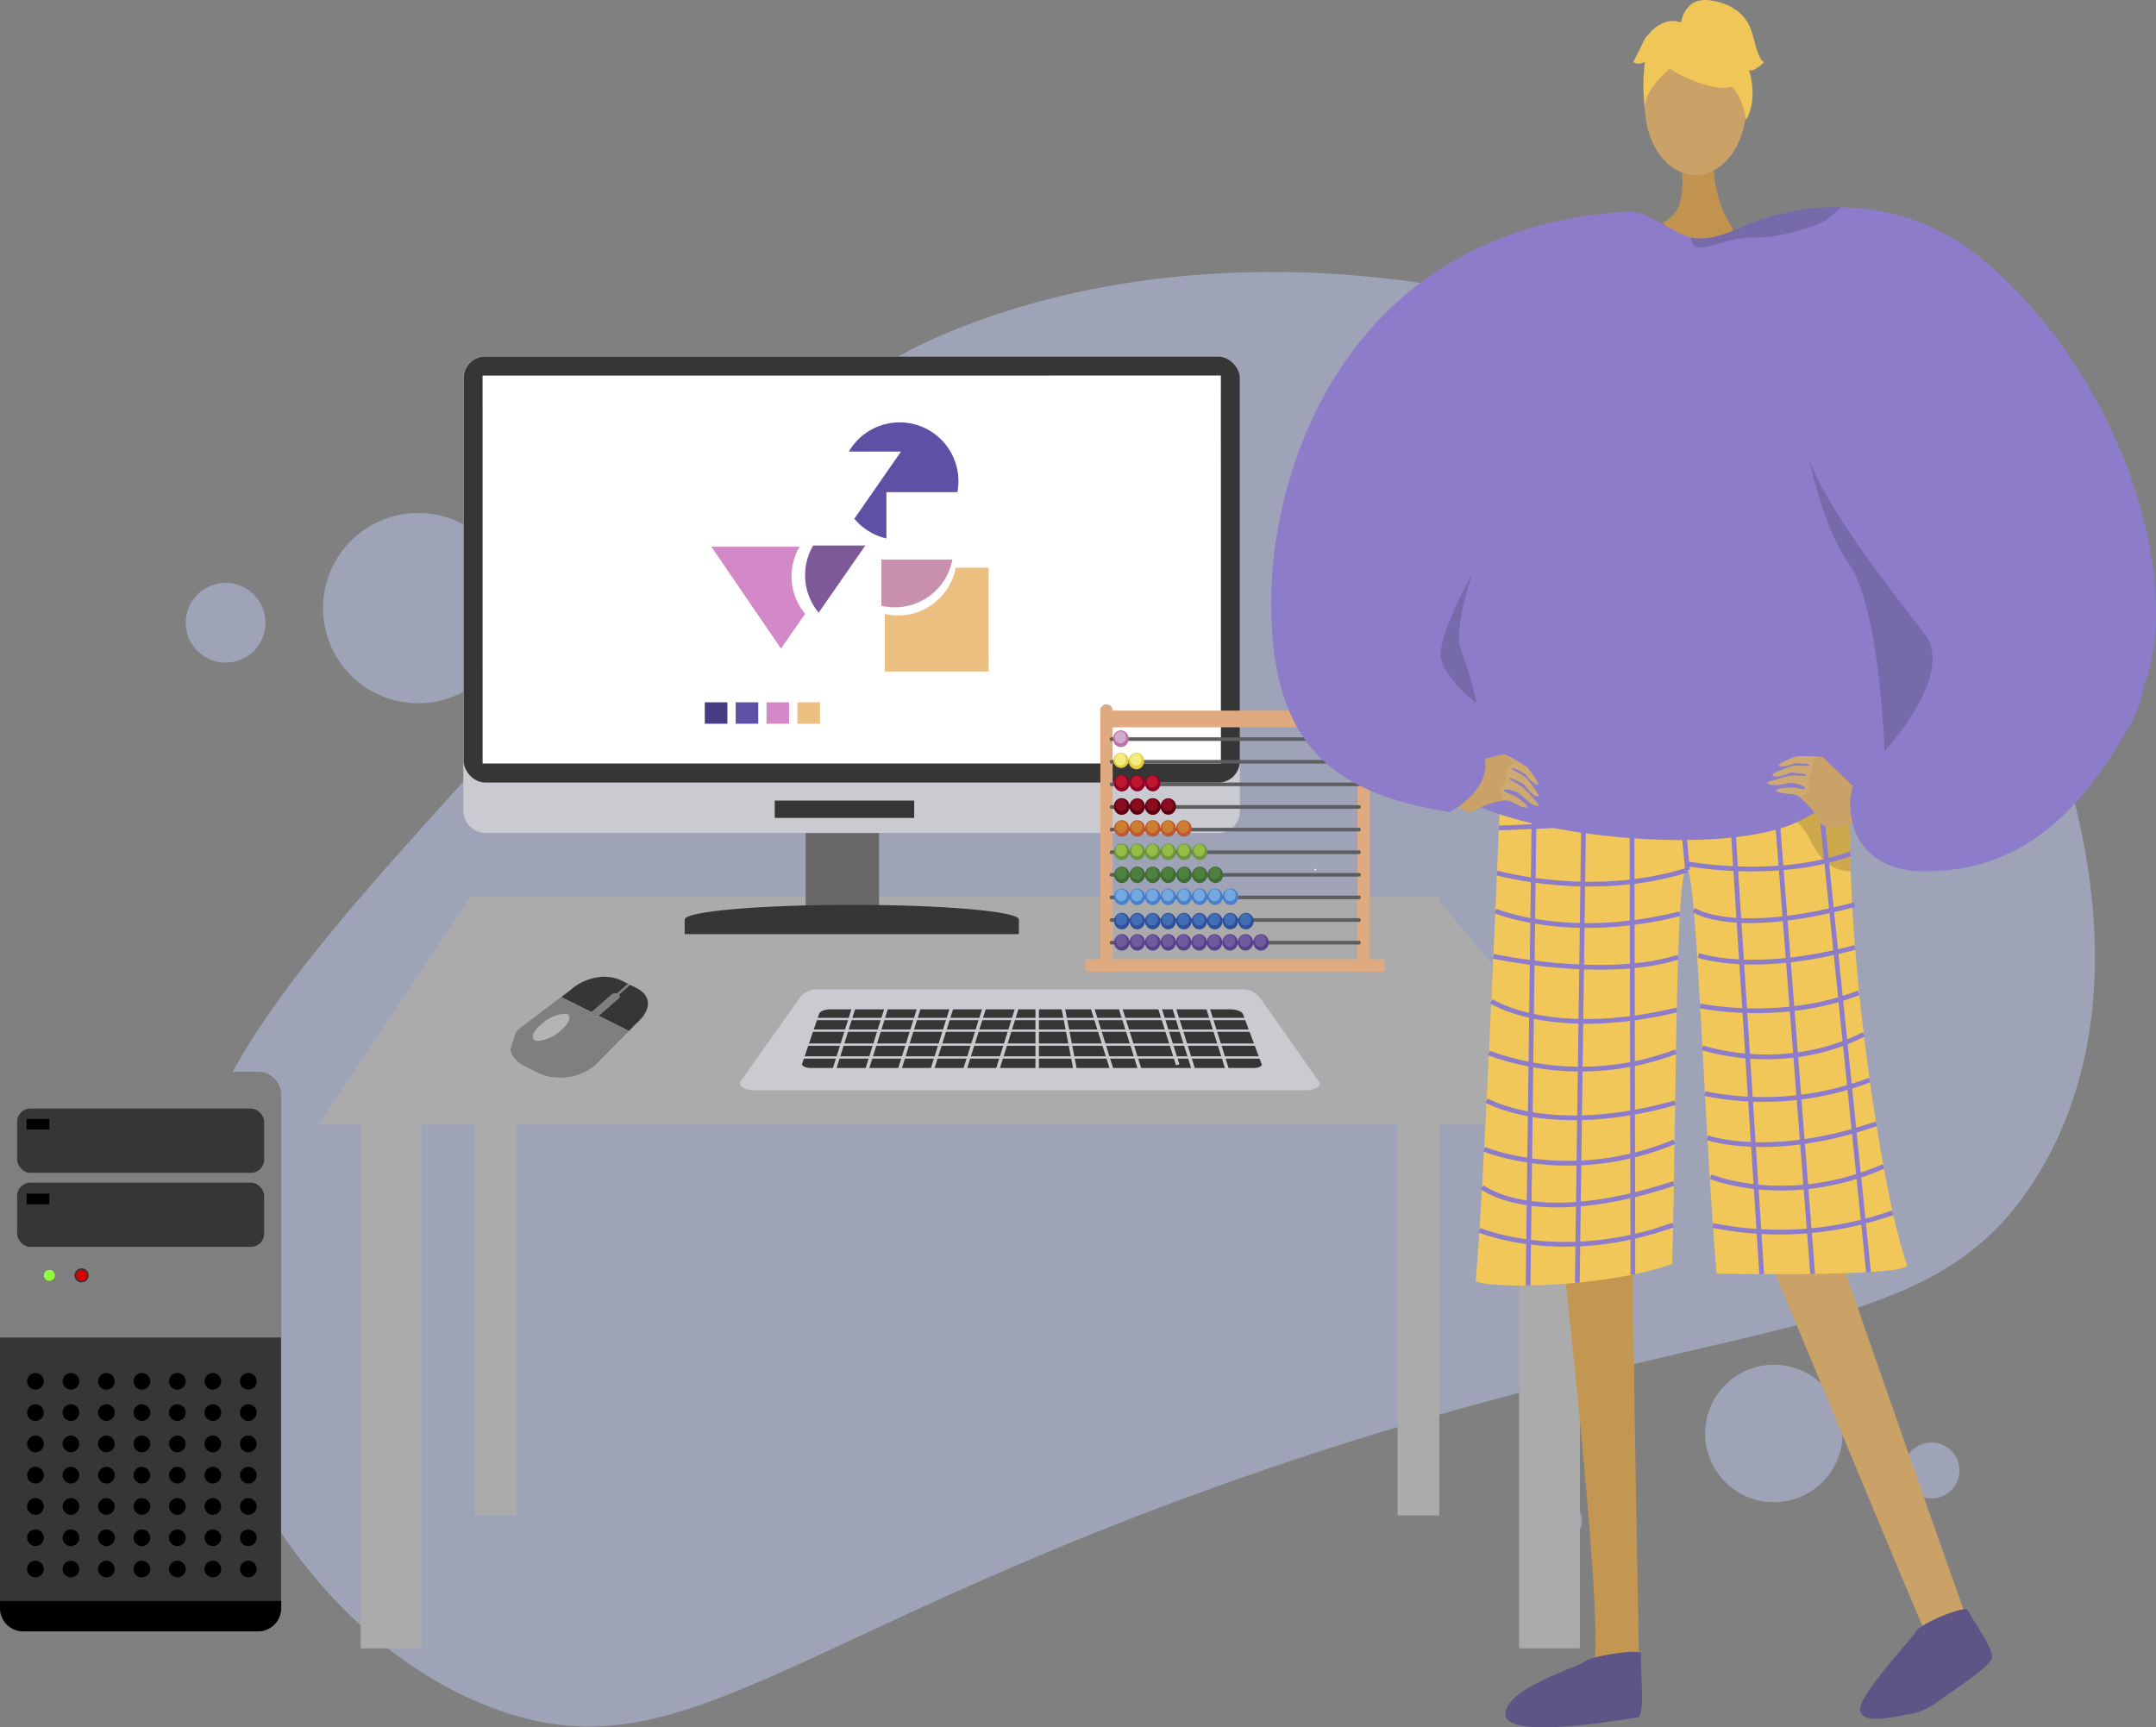 <svg xmlns="http://www.w3.org/2000/svg" xmlns:xlink="http://www.w3.org/1999/xlink" width="435" height="348.59" viewBox="0 0 435 348.59"><rect x="0" y="0" width="435" height="348.59" fill="#808080" stroke="none"/><defs><style>.a,.ax{fill:none;}.b{fill:#bec9f2;opacity:0.49;}.c{fill:#ababab;}.d{fill:#cacbd0;}.e{fill:#363636;}.f{fill:#69676a;}.g{fill:#fff;}.h{clip-path:url(#a);}.i{fill:#7f7f7f;}.j{fill:#b3b3b3;}.k{fill:#333;}.l{fill:#d60100;}.m{fill:#8fff3c;}.n{fill:#e0aa80;}.o{fill:#5d5e60;}.p{fill:#5d0012;}.q{fill:#bd172f;}.r{fill:#8a0d1f;}.s{fill:#930027;}.t{fill:#e7cb39;}.u{fill:#f2ec83;}.v{fill:#c173a6;}.w{fill:#d3abcc;}.x{fill:#6b9540;}.y{fill:#97bc45;}.z{fill:#4c7fca;}.aa{fill:#73a8e1;}.ab{fill:#416b36;}.ac{fill:#4e803f;}.ad{fill:#56428c;}.ae{fill:#705b9d;}.af{fill:#304f99;}.ag{fill:#426eb5;}.ah{fill:#c0582f;}.ai{fill:#cb7f33;}.aj{fill:#5f4fa5;}.ak{fill:#d389c8;}.al{fill:#493b84;}.am{fill:#eabf80;}.an{fill:#c990ad;}.ao{fill:#7e599a;}.ap{fill:#c2934e;}.aq{fill:#c39652;}.ar{fill:#caa267;}.as{fill:#5e5586;}.at{fill:#5e5587;}.au{fill:#f1c759;}.av{opacity:0.3;}.aw{opacity:0.5;}.ax{stroke:#8c7cc9;stroke-miterlimit:10;stroke-width:0.958px;}.ay{fill:#8c7cc9;}.az{fill:#cea971;}.ba{opacity:0.15;}.bb{fill:#f0c659;}</style><clipPath id="a"><path class="a" d="M903.093,559.64l6.574-20.528,24.428,1.686-6.574,20.527Z" transform="translate(-903.093 -539.112)"/></clipPath></defs><g transform="translate(-788.247 -316.964)"><g transform="translate(825.717 371.847)"><path class="b" d="M895.764,472.081c42.2-46.177,63.3-69.266,84.957-79.088,72.366-32.814,186.579-6.362,222.444,68.3,1.866,3.885,26.911,57.969,1.3,99.963-21.446,35.161-56.717,26.289-151.219,57.952-101.175,33.9-122.045,64.6-161.12,49.525-37-14.276-62.826-58.989-61.065-97.833C832.37,542.013,853.519,518.309,895.764,472.081Z" transform="translate(-830.718 -379.123)"/><circle class="b" cx="19.195" cy="19.195" r="19.195" transform="translate(27.706 48.647)"/><circle class="b" cx="8.05" cy="8.05" r="8.05" transform="translate(0 62.745)"/><circle class="b" cx="13.868" cy="13.868" r="13.868" transform="translate(306.565 220.534)"/><circle class="b" cx="5.646" cy="5.646" r="5.646" transform="translate(346.581 236.229)"/><circle class="b" cx="4.143" cy="4.143" r="4.143" transform="translate(71.044 30.634)"/><circle class="b" cx="4.143" cy="4.143" r="4.143" transform="translate(273.44 247.864)"/></g><g transform="translate(788.247 388.933)"><path class="c" d="M891.792,521.886h194.624l38.312,45.974H861.143Z" transform="translate(-796.78 -412.92)"/><rect class="c" width="12.26" height="105.741" transform="translate(306.494 154.941)"/><rect class="c" width="8.429" height="124.896" transform="translate(281.974 108.966)"/><rect class="c" width="8.429" height="124.896" transform="translate(95.779 108.966)"/><rect class="c" width="12.26" height="105.741" transform="translate(72.792 154.941)"/><path class="d" d="M957.522,561.583l11.93-16.857a4.6,4.6,0,0,1,3.762-1.64h85.42a4.276,4.276,0,0,1,3.487,1.532l12.052,17.118c.766.943-1.271,1.708-2.513,1.708H960.027C958.671,563.444,956.686,562.648,957.522,561.583Z" transform="translate(-808.037 -415.4)"/><path class="e" d="M971.528,558.671l3.456-10.168c.184-.483,1.157-.843,2.3-.843H1057.9c1.279,0,2.375.406,2.582.95l3.77,10.114c.154.383-.6.766-1.594.766H973.282C972.232,559.491,971.42,559.092,971.528,558.671Z" transform="translate(-809.699 -415.936)"/><rect class="d" width="93.197" height="0.467" transform="translate(161.606 133.44)"/><rect class="d" width="93.197" height="0.467" transform="translate(161.606 135.792)"/><rect class="d" width="93.197" height="0.467" transform="translate(161.606 138.612)"/><rect class="d" width="93.197" height="0.467" transform="translate(161.606 141.202)"/><rect class="d" width="0.705" height="15.532" transform="translate(242.849 129.907) rotate(-17.44)"/><rect class="d" width="0.705" height="15.532" transform="translate(236.029 129.905) rotate(-17.44)"/><rect class="d" width="0.705" height="15.47" transform="translate(232.621 128.269) rotate(-17.53)"/><rect class="d" width="0.705" height="15.532" transform="translate(225.202 129.901) rotate(-17.44)"/><rect class="d" width="0.705" height="15.532" transform="translate(219.554 129.9) rotate(-17.44)"/><rect class="d" width="0.705" height="15.532" transform="matrix(0.982, -0.19, 0.19, 0.982, 213.805, 129.661)"/><rect class="d" width="0.705" height="15.532" transform="translate(208.914 129.433)"/><rect class="d" width="15.532" height="0.705" transform="translate(167.765 144.49) rotate(-72.56)"/><rect class="d" width="15.532" height="0.705" transform="translate(174.36 144.504) rotate(-72.56)"/><rect class="d" width="15.532" height="0.705" transform="translate(180.947 144.492) rotate(-72.56)"/><rect class="d" width="15.532" height="0.705" transform="translate(187.535 144.494) rotate(-72.56)"/><rect class="d" width="15.532" height="0.705" transform="translate(194.123 144.491) rotate(-72.56)"/><rect class="d" width="15.532" height="0.705" transform="translate(200.718 144.497) rotate(-72.56)"/><rect class="f" width="14.804" height="17.187" transform="translate(162.549 95.496)"/><rect class="d" width="156.672" height="96.14" rx="4.33" transform="translate(93.48)"/><path class="e" d="M944.705,529.686v-2.95c0-1.641,15.118-2.958,33.715-2.958s33.714,1.325,33.714,2.958v2.95Z" transform="translate(-806.561 -413.141)"/><rect class="e" width="28.136" height="3.494" transform="translate(156.312 89.596)"/><rect class="e" width="156.611" height="85.949" rx="4.33" transform="translate(93.542)"/><path class="g" d="M898.527,481.09l-.008-78.279,148.956-.015.015,78.294Z" transform="translate(-801.155 -398.98)"/><g transform="translate(101.403 124.176)"><g class="h"><g transform="translate(1.557 0.965)"><path class="i" d="M910.341,553.694a1.313,1.313,0,0,1-.567-.154c-.873-.505-.092-2.069,1.747-3.494a7.627,7.627,0,0,1,4.352-1.808,1.313,1.313,0,0,1,.567.154c.873.505.092,2.069-1.747,3.494a7.624,7.624,0,0,1-4.352,1.808m4.735-8.82-8.283,6.26c-2.9,2.529-2.5,5.939.881,7.616l2.912,1.449a9.3,9.3,0,0,0,3.471.888,11.2,11.2,0,0,0,7.893-2.429l6.835-6.942-6.13-3.065h0a1.02,1.02,0,0,1-.69.253.474.474,0,0,1-.184-.046l-.637-.314c-.222-.115-.192-.383.062-.6h0l-6.13-3.066" transform="translate(-904.856 -540.752)"/><path class="e" d="M928.848,543.987h0m2.3-2.046h0l.2.1-2.3,2.038.115.054c.223.108.192.383-.061.606l-4.062,3.54,6.13,3.065,1.463-1.486c2.912-2.529,3.379-5.51,0-7.187l-1.448-.721" transform="translate(-907.219 -540.409)"/><path class="e" d="M925.865,540.213a10.728,10.728,0,0,0-7.585,2.751l-1.77,1.333,6.13,3.065,4.061-3.548a1.032,1.032,0,0,1,.69-.245.478.478,0,0,1,.185.046l.313.154-.207-.1,2.3-2.038.207.1h0l-1.456-.72a7.717,7.717,0,0,0-2.912-.766" transform="translate(-906.22 -540.205)"/><path class="i" d="M928.131,544.024a1.021,1.021,0,0,0-.69.245l-4.061,3.548h0c-.26.222-.284.49-.062.6l.636.314a.481.481,0,0,0,.185.046,1.02,1.02,0,0,0,.69-.253h0l4.061-3.541c.26-.222.283-.5.062-.6l-.116-.054h0l-.207-.1h0l-.314-.153a.457.457,0,0,0-.184-.046" transform="translate(-907 -540.652)"/><path class="i" d="M931.456,541.837l-2.337,2.038.207.1h0l.207.107h0l2.329-2.038-.2-.107-.207-.1" transform="translate(-907.696 -540.396)"/><path class="j" d="M916.443,548.674a7.642,7.642,0,0,0-4.352,1.808c-1.831,1.426-2.621,2.989-1.747,3.495a1.329,1.329,0,0,0,.568.153,7.63,7.63,0,0,0,4.352-1.808c1.831-1.425,2.621-2.988,1.746-3.494a1.323,1.323,0,0,0-.567-.154" transform="translate(-905.457 -541.196)"/></g></g></g><path class="i" d="M788.247,670.2V566.6h0a4.666,4.666,0,0,1,4.666-4.666H840.32a4.666,4.666,0,0,1,4.666,4.666h0V670.189h0a4.666,4.666,0,0,1-4.666,4.666H792.913A4.666,4.666,0,0,1,788.247,670.2Z" transform="translate(-788.247 -417.607)"/><path class="e" d="M792.875,681.964h47.407c2.575,0,4.666-2.651,4.666-5.923V622.665h-56.7v53.376C788.247,679.313,790.323,681.964,792.875,681.964Z" transform="translate(-788.247 -424.716)"/><circle class="k" cx="1.425" cy="1.425" r="1.425" transform="translate(15.033 183.989)"/><circle class="l" cx="1.119" cy="1.119" r="1.119" transform="translate(15.34 184.295)"/><circle class="m" cx="1.111" cy="1.111" r="1.111" transform="translate(8.857 184.303)"/><rect class="e" width="49.836" height="12.957" rx="2.647" transform="translate(3.455 151.753)"/><rect class="e" width="49.836" height="12.957" rx="2.647" transform="translate(3.455 166.702)"/><rect width="4.605" height="2.138" transform="translate(5.363 168.924)"/><rect width="4.605" height="2.138" transform="translate(5.363 153.845)"/><path d="M788.247,682.891v1.464h0a4.666,4.666,0,0,0,4.666,4.666H840.32a4.666,4.666,0,0,0,4.666-4.666h0v-1.464Z" transform="translate(-788.247 -431.765)"/><circle cx="1.686" cy="1.686" r="1.686" transform="translate(48.41 205.106)"/><circle cx="1.686" cy="1.686" r="1.686" transform="translate(41.254 205.106)"/><circle cx="1.686" cy="1.686" r="1.686" transform="translate(34.097 205.106)"/><circle cx="1.686" cy="1.686" r="1.686" transform="translate(26.94 205.106)"/><circle cx="1.686" cy="1.686" r="1.686" transform="translate(19.784 205.106)"/><circle cx="1.686" cy="1.686" r="1.686" transform="translate(12.627 205.106)"/><circle cx="1.686" cy="1.686" r="1.686" transform="translate(5.471 205.106)"/><circle cx="1.686" cy="1.686" r="1.686" transform="translate(48.41 211.42)"/><circle cx="1.686" cy="1.686" r="1.686" transform="translate(41.254 211.42)"/><circle cx="1.686" cy="1.686" r="1.686" transform="translate(34.097 211.42)"/><circle cx="1.686" cy="1.686" r="1.686" transform="translate(26.94 211.42)"/><circle cx="1.686" cy="1.686" r="1.686" transform="translate(19.784 211.42)"/><circle cx="1.686" cy="1.686" r="1.686" transform="translate(12.627 211.42)"/><circle cx="1.686" cy="1.686" r="1.686" transform="translate(5.471 211.42)"/><circle cx="1.686" cy="1.686" r="1.686" transform="translate(48.41 217.734)"/><circle cx="1.686" cy="1.686" r="1.686" transform="translate(41.254 217.734)"/><circle cx="1.686" cy="1.686" r="1.686" transform="translate(34.097 217.734)"/><circle cx="1.686" cy="1.686" r="1.686" transform="translate(26.94 217.734)"/><circle cx="1.686" cy="1.686" r="1.686" transform="translate(19.784 217.734)"/><circle cx="1.686" cy="1.686" r="1.686" transform="translate(12.627 217.734)"/><circle cx="1.686" cy="1.686" r="1.686" transform="translate(5.471 217.734)"/><circle cx="1.686" cy="1.686" r="1.686" transform="translate(48.41 224.047)"/><circle cx="1.686" cy="1.686" r="1.686" transform="translate(41.254 224.047)"/><circle cx="1.686" cy="1.686" r="1.686" transform="translate(34.097 224.047)"/><circle cx="1.686" cy="1.686" r="1.686" transform="translate(26.94 224.047)"/><circle cx="1.686" cy="1.686" r="1.686" transform="translate(19.784 224.047)"/><circle cx="1.686" cy="1.686" r="1.686" transform="translate(12.627 224.047)"/><circle cx="1.686" cy="1.686" r="1.686" transform="translate(5.471 224.047)"/><circle cx="1.686" cy="1.686" r="1.686" transform="translate(48.41 230.361)"/><circle cx="1.686" cy="1.686" r="1.686" transform="translate(41.254 230.361)"/><circle cx="1.686" cy="1.686" r="1.686" transform="translate(34.097 230.361)"/><circle cx="1.686" cy="1.686" r="1.686" transform="translate(26.94 230.361)"/><circle cx="1.686" cy="1.686" r="1.686" transform="translate(19.784 230.361)"/><circle cx="1.686" cy="1.686" r="1.686" transform="translate(12.627 230.361)"/><circle cx="1.686" cy="1.686" r="1.686" transform="translate(5.471 230.361)"/><circle cx="1.686" cy="1.686" r="1.686" transform="translate(48.41 236.675)"/><circle cx="1.686" cy="1.686" r="1.686" transform="translate(41.254 236.675)"/><circle cx="1.686" cy="1.686" r="1.686" transform="translate(34.097 236.675)"/><circle cx="1.686" cy="1.686" r="1.686" transform="translate(26.94 236.675)"/><circle cx="1.686" cy="1.686" r="1.686" transform="translate(19.784 236.675)"/><circle cx="1.686" cy="1.686" r="1.686" transform="translate(12.627 236.675)"/><circle cx="1.686" cy="1.686" r="1.686" transform="translate(5.471 236.675)"/><circle cx="1.686" cy="1.686" r="1.686" transform="translate(48.41 242.989)"/><circle cx="1.686" cy="1.686" r="1.686" transform="translate(41.254 242.989)"/><circle cx="1.686" cy="1.686" r="1.686" transform="translate(34.097 242.989)"/><circle cx="1.686" cy="1.686" r="1.686" transform="translate(26.94 242.989)"/><circle cx="1.686" cy="1.686" r="1.686" transform="translate(19.784 242.989)"/><circle cx="1.686" cy="1.686" r="1.686" transform="translate(12.627 242.989)"/><circle cx="1.686" cy="1.686" r="1.686" transform="translate(5.471 242.989)"/><path class="n" d="M1100.945,531.883v-52.4a1.265,1.265,0,1,0-2.468,0v52.388Z" transform="translate(-824.556 -407.776)"/><path class="n" d="M1100.949,532v-2.6c-.552.069-1.119-.207-1.119-1.387l.038-47.9a.412.412,0,0,1,0-.046,1.266,1.266,0,0,0-.819-1.15c-.1,0-.437-.038-.475.077a1.867,1.867,0,0,0-.093.59v52.388Z" transform="translate(-824.56 -407.89)"/><path class="n" d="M1042.15,531.883v-52.4a1.264,1.264,0,1,0-2.467,0v52.388Z" transform="translate(-817.674 -407.776)"/><path class="n" d="M1042.154,532v-52.4a1.862,1.862,0,0,0-.092-.59c0-.115-.383-.084-.475-.077a1.257,1.257,0,0,0-.819,1.15v.046l.038,47.9c0,1.172-.567,1.448-1.119,1.387v2.575Z" transform="translate(-817.678 -407.89)"/><path class="n" d="M1092.012,479.38H1042.13c-.459,0-1.011.766-1.011,1.678s.467,1.686.981,1.686H1092c.46,0,1.012-.766,1.012-1.686S1092.526,479.38,1092.012,479.38Z" transform="translate(-817.846 -407.944)"/><path class="o" d="M1092.257,485.481h-50.2c-.1,0-.222.169-.222.368s.1.367.215.367h50.2c.1,0,.222-.161.222-.367S1092.365,485.481,1092.257,485.481Z" transform="translate(-817.93 -408.658)"/><path class="o" d="M1092.257,490.653h-50.2c-.1,0-.222.162-.222.368s.1.367.215.367h50.2c.1,0,.222-.161.222-.367S1092.365,490.653,1092.257,490.653Z" transform="translate(-817.93 -409.264)"/><path class="o" d="M1092.257,495.817h-50.2c-.1,0-.222.161-.222.367s.1.368.215.368h50.2c.1,0,.222-.161.222-.368S1092.365,495.817,1092.257,495.817Z" transform="translate(-817.93 -409.868)"/><path class="o" d="M1092.257,500.989h-50.2c-.1,0-.222.161-.222.368s.1.367.215.367h50.2c.1,0,.222-.161.222-.367S1092.365,500.989,1092.257,500.989Z" transform="translate(-817.93 -410.474)"/><path class="o" d="M1092.257,506.161h-50.2c-.1,0-.222.169-.222.368s.1.367.215.367h50.2c.1,0,.222-.169.222-.367S1092.365,506.161,1092.257,506.161Z" transform="translate(-817.93 -411.079)"/><path class="o" d="M1092.257,511.333h-50.2c-.1,0-.222.162-.222.368s.1.367.215.367h50.2c.1,0,.222-.161.222-.367S1092.365,511.333,1092.257,511.333Z" transform="translate(-817.93 -411.684)"/><path class="o" d="M1092.257,516.5h-50.2c-.1,0-.222.161-.222.367s.1.368.215.368h50.2c.1,0,.222-.161.222-.368S1092.365,516.5,1092.257,516.5Z" transform="translate(-817.93 -412.289)"/><path class="o" d="M1092.257,521.66h-50.2c-.1,0-.222.162-.222.368s.1.367.215.367h50.2c.1,0,.222-.169.222-.367S1092.365,521.66,1092.257,521.66Z" transform="translate(-817.93 -412.893)"/><path class="o" d="M1092.257,526.833h-50.2c-.1,0-.222.161-.222.367s.1.368.215.368h50.2c.1,0,.222-.169.222-.368S1092.365,526.833,1092.257,526.833Z" transform="translate(-817.93 -413.499)"/><path class="o" d="M1092.257,532.005h-50.2c-.1,0-.222.161-.222.367s.1.368.215.368h50.2c.1,0,.222-.161.222-.368S1092.365,532.005,1092.257,532.005Z" transform="translate(-817.93 -414.104)"/><rect class="n" width="60.318" height="2.475" transform="translate(219.028 121.625)"/><ellipse class="p" cx="1.555" cy="1.663" rx="1.555" ry="1.663" transform="translate(224.767 89.113)"/><ellipse class="q" cx="1.134" cy="1.218" rx="1.134" ry="1.218" transform="translate(225.097 89.259)"/><ellipse class="g" cx="0.161" cy="0.176" rx="0.161" ry="0.176" transform="translate(225.572 89.558)"/><ellipse class="p" cx="1.555" cy="1.663" rx="1.555" ry="1.663" transform="translate(224.767 89.129)"/><ellipse class="r" cx="1.134" cy="1.218" rx="1.134" ry="1.218" transform="translate(225.097 89.274)"/><ellipse class="p" cx="1.555" cy="1.663" rx="1.555" ry="1.663" transform="translate(227.901 89.129)"/><ellipse class="r" cx="1.134" cy="1.218" rx="1.134" ry="1.218" transform="translate(228.223 89.274)"/><ellipse class="p" cx="1.555" cy="1.663" rx="1.555" ry="1.663" transform="translate(231.035 89.113)"/><ellipse class="q" cx="1.134" cy="1.218" rx="1.134" ry="1.218" transform="translate(231.357 89.259)"/><ellipse class="g" cx="0.161" cy="0.176" rx="0.161" ry="0.176" transform="translate(231.84 89.558)"/><ellipse class="p" cx="1.555" cy="1.663" rx="1.555" ry="1.663" transform="translate(231.035 89.129)"/><ellipse class="r" cx="1.134" cy="1.218" rx="1.134" ry="1.218" transform="translate(231.357 89.274)"/><ellipse class="p" cx="1.555" cy="1.663" rx="1.555" ry="1.663" transform="translate(234.169 89.129)"/><ellipse class="r" cx="1.134" cy="1.218" rx="1.134" ry="1.218" transform="translate(234.491 89.274)"/><ellipse class="s" cx="1.555" cy="1.663" rx="1.555" ry="1.663" transform="translate(224.783 84.393)"/><ellipse class="q" cx="1.134" cy="1.218" rx="1.134" ry="1.218" transform="translate(225.104 84.539)"/><ellipse class="g" cx="0.161" cy="0.176" rx="0.161" ry="0.176" transform="translate(225.587 84.838)"/><ellipse class="s" cx="1.555" cy="1.663" rx="1.555" ry="1.663" transform="translate(224.783 84.409)"/><ellipse class="q" cx="1.134" cy="1.218" rx="1.134" ry="1.218" transform="translate(225.104 84.554)"/><ellipse class="s" cx="1.555" cy="1.663" rx="1.555" ry="1.663" transform="translate(227.909 84.409)"/><ellipse class="q" cx="1.134" cy="1.218" rx="1.134" ry="1.218" transform="translate(228.238 84.554)"/><ellipse class="s" cx="1.555" cy="1.663" rx="1.555" ry="1.663" transform="translate(231.035 84.409)"/><ellipse class="q" cx="1.134" cy="1.218" rx="1.134" ry="1.218" transform="translate(231.357 84.554)"/><path class="t" d="M1045.738,490.653a1.533,1.533,0,1,1-1.579-1.64A1.618,1.618,0,0,1,1045.738,490.653Z" transform="translate(-818.028 -409.072)"/><ellipse class="u" cx="1.134" cy="1.218" rx="1.134" ry="1.218" transform="translate(224.936 80.087)"/><ellipse class="t" cx="1.555" cy="1.663" rx="1.555" ry="1.663" transform="translate(227.733 79.957)"/><ellipse class="u" cx="1.134" cy="1.218" rx="1.134" ry="1.218" transform="translate(228.062 80.102)"/><ellipse class="v" cx="1.555" cy="1.663" rx="1.555" ry="1.663" transform="translate(224.591 75.444)"/><ellipse class="q" cx="1.134" cy="1.218" rx="1.134" ry="1.218" transform="translate(224.921 75.589)"/><ellipse class="g" cx="0.161" cy="0.176" rx="0.161" ry="0.176" transform="translate(225.396 75.888)"/><ellipse class="v" cx="1.555" cy="1.663" rx="1.555" ry="1.663" transform="translate(224.591 75.459)"/><ellipse class="w" cx="1.134" cy="1.218" rx="1.134" ry="1.218" transform="translate(224.921 75.604)"/><ellipse class="x" cx="1.555" cy="1.663" rx="1.555" ry="1.663" transform="translate(224.783 98.27)"/><ellipse class="y" cx="1.134" cy="1.218" rx="1.134" ry="1.218" transform="translate(225.104 98.415)"/><ellipse class="x" cx="1.555" cy="1.663" rx="1.555" ry="1.663" transform="translate(227.909 98.27)"/><ellipse class="y" cx="1.134" cy="1.218" rx="1.134" ry="1.218" transform="translate(228.238 98.415)"/><ellipse class="x" cx="1.555" cy="1.663" rx="1.555" ry="1.663" transform="translate(231.02 98.27)"/><ellipse class="y" cx="1.134" cy="1.218" rx="1.134" ry="1.218" transform="translate(231.349 98.415)"/><ellipse class="x" cx="1.555" cy="1.663" rx="1.555" ry="1.663" transform="translate(234.154 98.27)"/><ellipse class="y" cx="1.134" cy="1.218" rx="1.134" ry="1.218" transform="translate(234.483 98.415)"/><ellipse class="x" cx="1.555" cy="1.663" rx="1.555" ry="1.663" transform="translate(237.379 98.27)"/><ellipse class="y" cx="1.134" cy="1.218" rx="1.134" ry="1.218" transform="translate(237.709 98.415)"/><ellipse class="x" cx="1.555" cy="1.663" rx="1.555" ry="1.663" transform="translate(240.513 98.27)"/><ellipse class="y" cx="1.134" cy="1.218" rx="1.134" ry="1.218" transform="translate(240.843 98.415)"/><ellipse class="z" cx="1.555" cy="1.663" rx="1.555" ry="1.663" transform="translate(224.783 107.357)"/><ellipse class="aa" cx="1.134" cy="1.218" rx="1.134" ry="1.218" transform="translate(225.104 107.503)"/><ellipse class="z" cx="1.555" cy="1.663" rx="1.555" ry="1.663" transform="translate(227.909 107.357)"/><ellipse class="aa" cx="1.134" cy="1.218" rx="1.134" ry="1.218" transform="translate(228.238 107.503)"/><ellipse class="z" cx="1.555" cy="1.663" rx="1.555" ry="1.663" transform="translate(231.02 107.357)"/><ellipse class="aa" cx="1.134" cy="1.218" rx="1.134" ry="1.218" transform="translate(231.349 107.503)"/><ellipse class="z" cx="1.555" cy="1.663" rx="1.555" ry="1.663" transform="translate(234.154 107.357)"/><ellipse class="aa" cx="1.134" cy="1.218" rx="1.134" ry="1.218" transform="translate(234.483 107.503)"/><ellipse class="z" cx="1.555" cy="1.663" rx="1.555" ry="1.663" transform="translate(237.357 107.334)"/><ellipse class="aa" cx="1.134" cy="1.218" rx="1.134" ry="1.218" transform="translate(237.686 107.48)"/><ellipse class="z" cx="1.555" cy="1.663" rx="1.555" ry="1.663" transform="translate(240.49 107.334)"/><ellipse class="aa" cx="1.134" cy="1.218" rx="1.134" ry="1.218" transform="translate(240.82 107.48)"/><ellipse class="z" cx="1.555" cy="1.663" rx="1.555" ry="1.663" transform="translate(243.594 107.334)"/><ellipse class="aa" cx="1.134" cy="1.218" rx="1.134" ry="1.218" transform="translate(243.923 107.48)"/><ellipse class="z" cx="1.555" cy="1.663" rx="1.555" ry="1.663" transform="translate(246.727 107.334)"/><ellipse class="aa" cx="1.134" cy="1.218" rx="1.134" ry="1.218" transform="translate(247.057 107.48)"/><ellipse class="ab" cx="1.555" cy="1.663" rx="1.555" ry="1.663" transform="translate(224.783 102.913)"/><ellipse class="ac" cx="1.134" cy="1.218" rx="1.134" ry="1.218" transform="translate(225.104 103.059)"/><ellipse class="ab" cx="1.555" cy="1.663" rx="1.555" ry="1.663" transform="translate(227.909 102.913)"/><ellipse class="ac" cx="1.134" cy="1.218" rx="1.134" ry="1.218" transform="translate(228.238 103.059)"/><ellipse class="ab" cx="1.555" cy="1.663" rx="1.555" ry="1.663" transform="translate(231.02 102.913)"/><ellipse class="ac" cx="1.134" cy="1.218" rx="1.134" ry="1.218" transform="translate(231.349 103.059)"/><ellipse class="ab" cx="1.555" cy="1.663" rx="1.555" ry="1.663" transform="translate(234.154 102.913)"/><ellipse class="ac" cx="1.134" cy="1.218" rx="1.134" ry="1.218" transform="translate(234.483 103.059)"/><ellipse class="ab" cx="1.555" cy="1.663" rx="1.555" ry="1.663" transform="translate(237.357 102.913)"/><ellipse class="ac" cx="1.134" cy="1.218" rx="1.134" ry="1.218" transform="translate(237.686 103.059)"/><ellipse class="ab" cx="1.555" cy="1.663" rx="1.555" ry="1.663" transform="translate(240.513 102.913)"/><ellipse class="ac" cx="1.134" cy="1.218" rx="1.134" ry="1.218" transform="translate(240.843 103.059)"/><ellipse class="ab" cx="1.555" cy="1.663" rx="1.555" ry="1.663" transform="translate(243.67 102.913)"/><ellipse class="ac" cx="1.134" cy="1.218" rx="1.134" ry="1.218" transform="translate(243.992 103.059)"/><ellipse class="g" cx="0.161" cy="0.176" rx="0.161" ry="0.176" transform="translate(265.224 103.358)"/><ellipse class="ad" cx="1.555" cy="1.663" rx="1.555" ry="1.663" transform="translate(224.783 116.544)"/><ellipse class="ae" cx="1.134" cy="1.218" rx="1.134" ry="1.218" transform="translate(225.104 116.69)"/><ellipse class="ad" cx="1.555" cy="1.663" rx="1.555" ry="1.663" transform="translate(227.909 116.544)"/><ellipse class="ae" cx="1.134" cy="1.218" rx="1.134" ry="1.218" transform="translate(228.238 116.69)"/><ellipse class="ad" cx="1.555" cy="1.663" rx="1.555" ry="1.663" transform="translate(231.02 116.544)"/><ellipse class="ae" cx="1.134" cy="1.218" rx="1.134" ry="1.218" transform="translate(231.349 116.69)"/><ellipse class="ad" cx="1.555" cy="1.663" rx="1.555" ry="1.663" transform="translate(234.154 116.544)"/><ellipse class="ae" cx="1.134" cy="1.218" rx="1.134" ry="1.218" transform="translate(234.483 116.69)"/><ellipse class="ad" cx="1.555" cy="1.663" rx="1.555" ry="1.663" transform="translate(237.257 116.544)"/><ellipse class="ae" cx="1.134" cy="1.218" rx="1.134" ry="1.218" transform="translate(237.586 116.69)"/><ellipse class="ad" cx="1.555" cy="1.663" rx="1.555" ry="1.663" transform="translate(240.391 116.544)"/><ellipse class="ae" cx="1.134" cy="1.218" rx="1.134" ry="1.218" transform="translate(240.72 116.69)"/><ellipse class="ad" cx="1.555" cy="1.663" rx="1.555" ry="1.663" transform="translate(243.494 116.544)"/><ellipse class="ae" cx="1.134" cy="1.218" rx="1.134" ry="1.218" transform="translate(243.824 116.69)"/><ellipse class="ad" cx="1.555" cy="1.663" rx="1.555" ry="1.663" transform="translate(246.628 116.544)"/><ellipse class="ae" cx="1.134" cy="1.218" rx="1.134" ry="1.218" transform="translate(246.957 116.69)"/><ellipse class="ad" cx="1.555" cy="1.663" rx="1.555" ry="1.663" transform="translate(249.739 116.544)"/><ellipse class="ae" cx="1.134" cy="1.218" rx="1.134" ry="1.218" transform="translate(250.061 116.69)"/><ellipse class="ad" cx="1.555" cy="1.663" rx="1.555" ry="1.663" transform="translate(252.873 116.544)"/><ellipse class="ae" cx="1.134" cy="1.218" rx="1.134" ry="1.218" transform="translate(253.195 116.69)"/><ellipse class="af" cx="1.555" cy="1.663" rx="1.555" ry="1.663" transform="translate(224.783 112.254)"/><ellipse class="ag" cx="1.134" cy="1.218" rx="1.134" ry="1.218" transform="translate(225.104 112.399)"/><ellipse class="af" cx="1.555" cy="1.663" rx="1.555" ry="1.663" transform="translate(227.909 112.254)"/><ellipse class="ag" cx="1.134" cy="1.218" rx="1.134" ry="1.218" transform="translate(228.238 112.399)"/><ellipse class="af" cx="1.555" cy="1.663" rx="1.555" ry="1.663" transform="translate(231.02 112.254)"/><ellipse class="ag" cx="1.134" cy="1.218" rx="1.134" ry="1.218" transform="translate(231.349 112.399)"/><ellipse class="af" cx="1.555" cy="1.663" rx="1.555" ry="1.663" transform="translate(234.154 112.254)"/><ellipse class="ag" cx="1.134" cy="1.218" rx="1.134" ry="1.218" transform="translate(234.483 112.399)"/><ellipse class="af" cx="1.555" cy="1.663" rx="1.555" ry="1.663" transform="translate(237.31 112.254)"/><ellipse class="ag" cx="1.134" cy="1.218" rx="1.134" ry="1.218" transform="translate(237.64 112.399)"/><ellipse class="af" cx="1.555" cy="1.663" rx="1.555" ry="1.663" transform="translate(240.444 112.254)"/><ellipse class="ag" cx="1.134" cy="1.218" rx="1.134" ry="1.218" transform="translate(240.766 112.399)"/><ellipse class="af" cx="1.555" cy="1.663" rx="1.555" ry="1.663" transform="translate(243.548 112.254)"/><ellipse class="ag" cx="1.134" cy="1.218" rx="1.134" ry="1.218" transform="translate(243.877 112.399)"/><ellipse class="af" cx="1.555" cy="1.663" rx="1.555" ry="1.663" transform="translate(246.682 112.254)"/><ellipse class="ag" cx="1.134" cy="1.218" rx="1.134" ry="1.218" transform="translate(247.011 112.399)"/><ellipse class="af" cx="1.555" cy="1.663" rx="1.555" ry="1.663" transform="translate(249.839 112.254)"/><ellipse class="ag" cx="1.134" cy="1.218" rx="1.134" ry="1.218" transform="translate(250.168 112.399)"/><ellipse class="ah" cx="1.555" cy="1.663" rx="1.555" ry="1.663" transform="translate(224.783 93.55)"/><ellipse class="ai" cx="1.134" cy="1.218" rx="1.134" ry="1.218" transform="translate(225.104 93.695)"/><ellipse class="ah" cx="1.555" cy="1.663" rx="1.555" ry="1.663" transform="translate(227.909 93.55)"/><ellipse class="ai" cx="1.134" cy="1.218" rx="1.134" ry="1.218" transform="translate(228.238 93.695)"/><ellipse class="ah" cx="1.555" cy="1.663" rx="1.555" ry="1.663" transform="translate(231.02 93.55)"/><ellipse class="ai" cx="1.134" cy="1.218" rx="1.134" ry="1.218" transform="translate(231.349 93.695)"/><ellipse class="ah" cx="1.555" cy="1.663" rx="1.555" ry="1.663" transform="translate(234.154 93.55)"/><ellipse class="ai" cx="1.134" cy="1.218" rx="1.134" ry="1.218" transform="translate(234.483 93.695)"/><ellipse class="ah" cx="1.555" cy="1.663" rx="1.555" ry="1.663" transform="translate(237.31 93.55)"/><ellipse class="ai" cx="1.134" cy="1.218" rx="1.134" ry="1.218" transform="translate(237.64 93.695)"/><rect class="g" width="53.621" height="48.212" transform="translate(143.14 18.857)"/><g transform="translate(142.205 69.766)"><rect class="aj" width="4.551" height="4.322" transform="translate(6.229)"/><rect class="ak" width="4.551" height="4.322" transform="translate(12.451)"/><rect class="al" width="4.551" height="4.322"/><rect class="am" width="4.551" height="4.322" transform="translate(18.681)"/></g><g transform="translate(143.53 13.269)"><path class="am" d="M993.088,456.362a11.89,11.89,0,0,1-2.667-.314v11.616h20.957V446.707h-6.635A11.87,11.87,0,0,1,993.088,456.362Z" transform="translate(-955.442 -417.389)"/><path class="aj" d="M992.748,419.389l-9.417,13.555a11.853,11.853,0,0,0,6.467,3.985V427.58h14.321a11.862,11.862,0,0,0-21.9-8.191Z" transform="translate(-954.482 -413.502)"/><path class="an" d="M989.658,454.191a11.823,11.823,0,0,0,14.209-8.812c.042-.176.079-.351.111-.529H989.658Z" transform="translate(-955.353 -417.171)"/><path class="ak" d="M968.605,441.916h-17.8l14.038,20.558,4.873-7.011a11.83,11.83,0,0,1-1.111-13.555Z" transform="translate(-950.805 -416.827)"/><path class="ao" d="M973.847,441.648a11.83,11.83,0,0,0,1.111,13.555l9.418-13.555Z" transform="translate(-953.312 -416.796)"/></g></g><g transform="translate(1044.726 316.964)"><path class="ap" d="M1178.428,350.739s-.675,8.724,3.276,14.925c2.655,4.166-2.53,3.843-8.2,2.945-4.351-.69-5.2-3.137-5.2-3.137a6.054,6.054,0,0,0,3.361-3.983c.9-2.911.431-8.037-.031-10.75C1170.673,345.093,1178.428,350.739,1178.428,350.739Z" transform="translate(-1089.212 -320.623)"/><g transform="translate(41.263 149.861)"><path class="aq" d="M1143.477,599.069s9.853,86.237,6.318,87.784c-6.339,2.819-31.2,12.11-3.657,9.689,14.178.611,13.085-2.536,13.26-5.221.144-2.194-1.6-79.493-1.119-85.515.107-1.348.172-2.164.172-2.164Z" transform="translate(-1126.393 -499.845)"/><path class="ar" d="M1231.342,673.242a28.413,28.413,0,0,0-8.285,3.35c-7.277-17.076-33.862-81.2-33.862-81.2l11.664-9.307S1223.882,652.459,1231.342,673.242Z" transform="translate(-1132.921 -498.326)"/><path class="as" d="M1235.028,684.959c-.557-1.128-10.356,3.1-10.626,4.5-.133.691-12.632,13.935-11,16.045.854,2.252,5.393,1.273,10.062.4a12.852,12.852,0,0,0,5.138-2.207c5.505-3.964,10.49-7.1,11.242-8.965C1240.5,693.1,1236.123,687.176,1235.028,684.959Z" transform="translate(-1135.736 -509.876)"/><path class="at" d="M1159.628,694.933c.143-1.249-10.451.515-11.438,1.545s-16.378,5.5-15.937,10.747,24.879.7,26.627.543S1159.345,697.389,1159.628,694.933Z" transform="translate(-1126.254 -511.016)"/><path class="au" d="M1130.59,493.03a5.463,5.463,0,0,0,3.214,1.172c7.284-.459,38.741-2.521,55.7-4.911,5.984-.843,10.162-1.727,10.836-2.6a.678.678,0,0,1,0,.07c.034.943.385,11.741.8,25.9.81,27.949,6.984,67.562,11.346,79.38.941,2.551-38.415,1.827-38.415,1.827-2.485-28.706-3.933-79.342-5.88-81.456-2.368-2.572-2.168,42.057-3.078,79.491-15.121,5.311-39.8,4.889-39.647,3.281C1127.264,576.089,1130.59,493.03,1130.59,493.03Z" transform="translate(-1125.46 -486.691)"/><g class="av" transform="translate(33.918)"><path d="M1164.228,493.083h-.353S1164,493.081,1164.228,493.083Z" transform="translate(-1163.875 -487.439)"/><path class="aw" d="M1164.275,492.335c9.423-.027,29.772-3.044,29.772-3.044,5.984-.843,10.162-1.727,10.836-2.6,0,0,0,.025,0,.07.034.943.385,11.741.8,25.9a7.066,7.066,0,0,1-.993-.032,7.686,7.686,0,0,1-5.245-3.111,17.042,17.042,0,0,1-2.26-3.864C1189.1,492.952,1167.3,492.356,1164.275,492.335Z" transform="translate(-1163.922 -486.691)"/></g><g transform="translate(10.566 2.424)"><line class="ax" x1="1.333" y2="104.456" transform="translate(0 2.671)"/><line class="ax" x1="1.407" y2="102.645" transform="translate(9.933 3.93)"/><line class="ax" x2="0.19" y2="101.796" transform="translate(20.955 3.134)"/><line class="ax" x2="1.944" y2="20.928" transform="translate(30.216 2.367)"/><line class="ax" x2="6.642" y2="103.325" transform="translate(40.495 1.516)"/><line class="ax" x2="8.082" y2="104.077" transform="translate(49.334 0.72)"/><line class="ax" x2="10.662" y2="104.465" transform="translate(58.028)"/></g><path class="ax" d="M1130.763,505.432s56.029-1.985,70.557-5.84" transform="translate(-1126.081 -488.201)"/><path class="ax" d="M1168.756,515.82c-19.162,6.039-38.428.594-38.428.594" transform="translate(-1126.03 -490.101)"/><path class="ax" d="M1173.488,514.082s18.032,3.493,33.166-1.97" transform="translate(-1131.082 -489.667)"/><path class="ax" d="M1129.952,525.184s14.683,6.2,37.23.555" transform="translate(-1125.986 -491.197)"/><path class="ax" d="M1129.5,535.537s22.453,4.873,37.268.183" transform="translate(-1125.933 -492.409)"/><path class="ax" d="M1129.03,545.822s11.876,7.82,37.411,1.757" transform="translate(-1125.878 -493.612)"/><path class="ax" d="M1128.476,557.617a54.441,54.441,0,0,0,37.744-.279" transform="translate(-1125.813 -494.96)"/><path class="ax" d="M1127.948,568.5s12.752,7.553,38.044.459" transform="translate(-1125.751 -496.266)"/><path class="ax" d="M1127.377,579.413s17.344,7.314,38.426-1.5" transform="translate(-1125.685 -497.369)"/><path class="ax" d="M1126.9,588.191s10.588,8.621,38.705-.747" transform="translate(-1125.629 -498.484)"/><path class="ax" d="M1126.312,598.006s16.552,7.042,39.07-1.043" transform="translate(-1125.56 -499.598)"/><path class="ax" d="M1175.282,524.834s7.865,5.47,32.431-1.107" transform="translate(-1131.292 -491.026)"/><path class="ax" d="M1176.359,535.114s10.729,3.962,31.6-1.6" transform="translate(-1131.418 -492.172)"/><path class="ax" d="M1176.74,546.523s16.35,3.484,32.022-2.651" transform="translate(-1131.463 -493.384)"/><path class="ax" d="M1177.269,556.076s16.078,5.61,32.561-2.695" transform="translate(-1131.525 -494.497)"/><path class="ax" d="M1177.84,566.564a60.348,60.348,0,0,0,33.25-2.752" transform="translate(-1131.591 -495.718)"/><path class="ax" d="M1178.4,576.634s12.907,4.553,34.07-2.82" transform="translate(-1131.657 -496.889)"/><path class="ax" d="M1179.14,585.631s15.406,6.392,34.889-2.073" transform="translate(-1131.744 -498.029)"/><path class="ax" d="M1179.658,596.72a68.547,68.547,0,0,0,36.308-2.583" transform="translate(-1131.804 -499.268)"/></g><g transform="translate(0 42.684)"><path class="ay" d="M1116.822,414.417c-1.2,1.867-6.072,54.894,0,65.895,6.107,11.063,56.982,16.976,72.977,8.467,16.23-8.636,22.482-16.942,24.651-32.431,2.174-15.519-2.894-39.47-2.894-39.47l-69.364-45.84Z" transform="translate(-1082.837 -365.977)"/><g transform="translate(34.187 109.498)"><path class="az" d="M1132.019,489.491a40.47,40.47,0,0,1,4.254,2.472,12.666,12.666,0,0,1,2.186,3.213c.405.857-1.276.077-2.559-1.8-1.247-.683-2.407-1.452-2.691-1.172s1.677.794,3.081,2.131c1.375,1.762,2.693,3.492,2.22,3.526s-.989.053-2.94-2.5c-1.379-.631-2.722-1.385-2.832-1.093s1.6.836,2.961,2.014c1.9,1.948,2.343,2.658,3.044,3.342-.379.425-1.65.041-3.981-2.289-1.257-.781-3.134-1.084-3.2-.692.057.415,1.366.645,2.255,1.175a10.5,10.5,0,0,1,2.45,1.965c.264.337-.014.923-3.1-.805a3.163,3.163,0,0,0-2.235-.139l-1.6-4.379Z" transform="translate(-1118.838 -489.34)"/><path class="ar" d="M1121.855,491.171s7.517-1.547,8.187-1.824,2.325,1.7,1.791,2.07a3.657,3.657,0,0,0-1.2,2.2,1.729,1.729,0,0,1-.34,1.562c-.455.529-1.124,1.206-.832,1.994s.973,1.581.087,1.644a15.843,15.843,0,0,0-5.5,2.013c-1.891,1.182-6.6-3.955-6.6-3.955Z" transform="translate(-1117.446 -489.32)"/></g><g transform="translate(100.031 109.907)"><path class="az" d="M1202.984,489.954a39.921,39.921,0,0,0-4.9-.134,12.394,12.394,0,0,0-3.522,1.588c-.788.517,1.048.738,3.113-.19,1.416.075,2.8.031,2.9.42s-1.841-.208-3.729.193c-2.082.779-4.1,1.558-3.713,1.836s.816.567,3.8-.581c1.5.188,3.037.254,2.98.561s-1.8-.133-3.565.156c-2.625.66-3.369,1.032-4.322,1.245.1.562,1.388.905,4.578.147,1.476,0,3.233.728,3.085,1.1-.263.324-1.5-.17-2.53-.186a10.361,10.361,0,0,0-3.1.383c-.4.149-.464.795,3.058.947a3.186,3.186,0,0,1,1.979,1.06l3.622-2.892Z" transform="translate(-1192.019 -489.784)"/><path class="ar" d="M1210.493,496.055s-5.616-5.286-6.044-5.875-2.861.224-2.595.821a3.679,3.679,0,0,1-.109,2.509,1.729,1.729,0,0,0-.516,1.512c.117.69.337,1.621-.318,2.139s-1.646.836-.923,1.356a16.114,16.114,0,0,1,3.653,4.619c1,2.006,7.673.109,7.673.109Z" transform="translate(-1192.922 -489.806)"/></g><path class="ay" d="M1263.138,469.568c-8.6,14.675-20.123,29.747-42.625,29.023-6.756-.441-10.33-3.485-12.095-6.928a13.216,13.216,0,0,1-.908-2.274c-.03-.1-.06-.2-.087-.3a14.674,14.674,0,0,1-.371-1.768,12.9,12.9,0,0,1,.276-5.5l0-.011c.033-.1.065-.185.1-.268q.019-.049.045-.106c.111-.264.285-.641.515-1.117,1.009-2.086,3.085-6.038,5.756-10.4,4.766-7.795,4.617-19.747,2.553-25.9-.223-.667-1.459-1.335-3.422-2.078q-.881-.331-1.95-.694c-9.821-3.3-21.284-24.06-28.39-41.355-1.445-3.52-2.708-6.9-3.747-9.963a87.208,87.208,0,0,1-2.477-8.5c-.656-2.915-.82-4.959-.373-5.723a.6.6,0,0,1,.577-.335,12.891,12.891,0,0,0,3.8-.508c3.111-.8,6.577-3.2,9.061-5.183l0,0c2.017-1.612,3.379-2.953,3.379-2.953h.01c.122.005,1.248.053,3.126.294a65.9,65.9,0,0,1,6.821,1.268c.994.234,2.043.505,3.14.817.472.133.953.277,1.44.426a72.346,72.346,0,0,1,37.394,26.4C1265.938,424.862,1271.842,454.711,1263.138,469.568Z" transform="translate(-1090.077 -365.472)"/><path class="ba" d="M1253.817,453.675a1.249,1.249,0,0,0-.152.048Z" transform="translate(-1099.204 -375.65)"/><path class="ay" d="M1196.161,369.108s-.072.088-.214.257c-.788.947-3.714,4.47-7.989,9.676-3.516,4.289-7.945,9.721-12.841,15.8l0,0q-1.918,2.38-3.926,4.889c-23.117,28.87-53.141,67.98-50.332,73.167a9.043,9.043,0,0,1,.995,2.8,7.454,7.454,0,0,1,.1,1.453c-.089,3-2.024,5.406-3.864,7.023l-.015.013a.627.627,0,0,1-.079.07,18.538,18.538,0,0,1-1.561,1.21,16.358,16.358,0,0,1-1.678,1.034c-24.5-3.858-36.027-14.288-36.027-42.356s16.028-75.57,72.061-78.831a9.322,9.322,0,0,1,4.254,1.142c2.87,1.356,5.957,3.5,8.444,4.112a5.27,5.27,0,0,0,1.159.166c5.373.123,9.267-2.841,13.218-3.881l.012,0,.023-.008a9.127,9.127,0,0,1,3.513-.279h.01q1.556.2,2.982.41c1.8.261,3.441.526,4.881.774.748.132,1.445.26,2.084.378.992.185,1.842.354,2.543.5.3.06.569.117.811.168C1195.659,368.987,1196.161,369.108,1196.161,369.108Z" transform="translate(-1078.727 -365.306)"/></g><ellipse class="ar" cx="10.23" cy="13.958" rx="10.23" ry="13.958" transform="translate(75.384 7.404)"/><g transform="translate(73.064)"><g transform="translate(2.159 3.892)"><path class="bb" d="M1170.9,332.192s17.71,9.819,12.454-5.947C1179.713,315.337,1158.817,325.162,1170.9,332.192Z" transform="translate(-1164.303 -321.371)"/><path class="bb" d="M1173.083,328.518s-9.909,5.88-8.954,11.778c0,0-2.184-17.61,7.668-18.052s13.667.508,12.792,19.129C1184.589,341.373,1181.727,326.561,1173.083,328.518Z" transform="translate(-1163.923 -321.465)"/></g><path class="bb" d="M1172.354,321.75s.5-5.488,5.937-4.711,7.771,3.886,8.548,6.994,1.554,5.439,2.331,5.439c0,0-2.331,2.331-3.108,1.554,0,0,2.017,5.589-.546,10.177,0,0-1.008-7.068-4.893-7.845S1172.354,321.75,1172.354,321.75Z" transform="translate(-1162.75 -316.964)"/><path class="bb" d="M1171.579,322.264s-3.885-2.331-7.771,3.108l-2.331,4.662s.777.777,2.331,0c0,0-.708,5.475.035,8.565l2.3-9.342Z" transform="translate(-1161.477 -317.526)"/></g><path class="ay" d="M1268.031,460.828l0,.005,0,0c-7.909,21.472-49.292-60.632-49.292-60.632L1201.1,378.925l-5.947-7.178-1.385-1.67-1.387-1.672-1.38-1.667,0,0,.012,0,.023-.008a46.382,46.382,0,0,1,15.642-2.406,48.006,48.006,0,0,1,5.8.417,44.988,44.988,0,0,1,23.7,10.755C1263.653,399.153,1275.931,439.351,1268.031,460.828Z" transform="translate(-1091.869 -322.506)"/><path class="ba" d="M1204.777,364.318a14.484,14.484,0,0,1-3.187,2.765,6.364,6.364,0,0,1-.931.486c-.044.02-.092.041-.139.06a42.522,42.522,0,0,1-8.658,2.449,23.124,23.124,0,0,1-3.968.38c-.11,0-.216,0-.321,0-4.717-.144-7.91,1.823-10.823,1.964a1.742,1.742,0,0,1-2.026-1.966,5.267,5.267,0,0,0,1.158.166c5.373.123,9.267-2.841,13.218-3.881l.012,0,.023-.008A46.383,46.383,0,0,1,1204.777,364.318Z" transform="translate(-1089.964 -322.506)"/><path class="ba" d="M1216.807,480.412s14.43-15.367,8.036-23.652-23.261-29.6-23.805-37.994c0,0,2.506,15.183,8.645,24.026S1216.807,480.412,1216.807,480.412Z" transform="translate(-1093.044 -328.88)"/><path class="ba" d="M1124.662,474.221s-6.882-5.207-7.2-9.641,6.387-16.524,6.387-16.524-4.026,11.47-2.21,15.681A62.33,62.33,0,0,1,1124.662,474.221Z" transform="translate(-1083.259 -332.308)"/></g></g></svg>